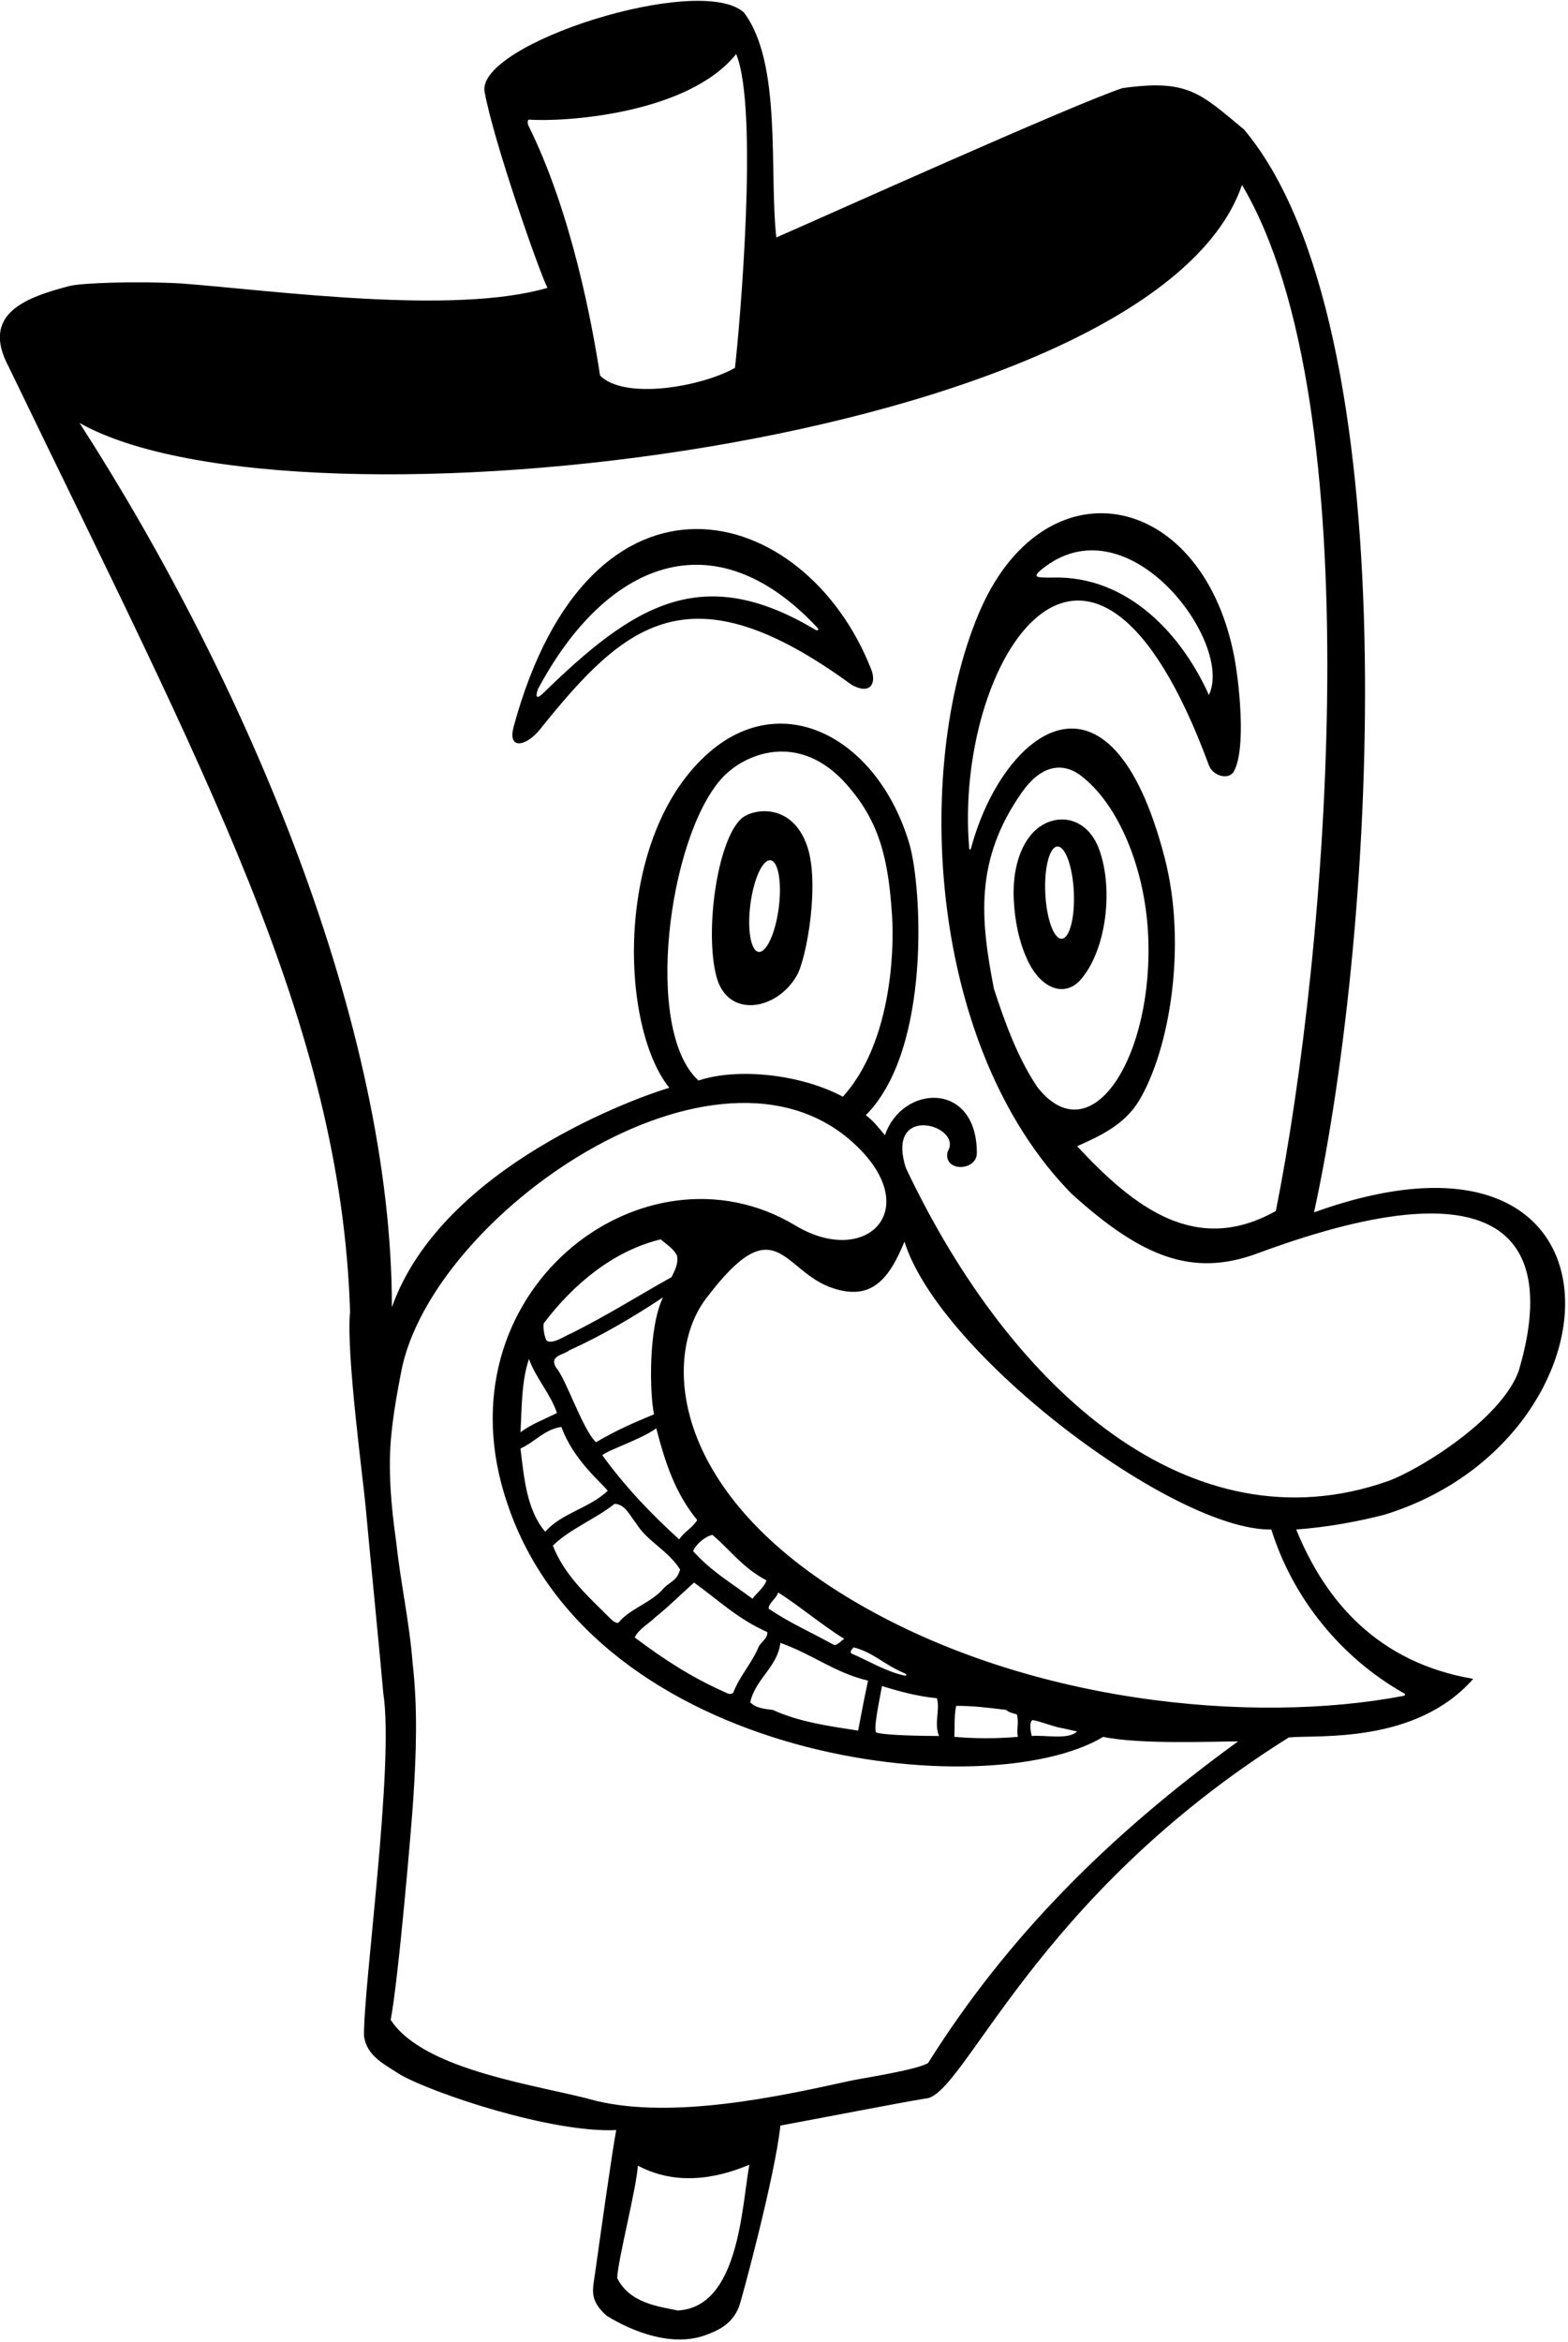 <?xml version="1.0" encoding="UTF-8"?>
<svg xmlns="http://www.w3.org/2000/svg" xmlns:xlink="http://www.w3.org/1999/xlink" width="420pt" height="627pt" viewBox="0 0 420 627" version="1.1">
<g id="surface1">
<path style=" stroke:none;fill-rule:nonzero;fill:rgb(0%,0%,0%);fill-opacity:1;" d="M 351.973 324.562 C 368.902 246.871 377.281 87.133 333.219 34.668 C 321.43 24.91 318.195 21.133 300.676 23.59 C 288.031 27.684 218.098 59.188 207.941 63.57 C 205.973 45.898 209.539 16.961 199.27 3.355 C 187.52 -7.328 127.512 11.711 129.805 24.566 C 132.156 37.746 144.523 73.031 146.641 77.062 C 121.488 84.422 73.395 77.789 48.73 75.898 C 37.016 75.211 21.859 75.727 18.641 76.562 C 7.102 79.574 -5.359 83.898 2.359 98.258 C 54.641 206.562 91.309 273.898 93.77 351.172 C 92.641 362.062 97.355 396.641 97.961 403.598 C 98.562 410.52 101.84 443.664 102.684 453.422 C 105.641 472.562 97.262 532.305 97.504 545.07 C 98.227 550.488 103.039 552.652 107.258 555.43 C 115.93 560.367 147.641 571.062 165.066 570.242 C 164.117 574.91 160.609 599.871 159.391 608.582 C 158.758 613.105 157.766 615.773 162.539 619.98 C 169.605 624.324 180.062 628.328 188.867 625.176 C 192.934 623.719 196.145 621.93 197.906 617.652 C 198.562 616.07 207.699 582.164 209.027 569.035 C 219.289 567.137 242.062 562.719 247.805 561.812 C 258.141 561.562 276.641 508.062 345.207 465.133 C 352.727 464.367 379.141 467.062 394.617 449.445 C 369.133 445.102 355.055 428.754 347.195 409.461 C 355.625 408.859 364.02 407.27 370.891 405.488 C 436.723 385.152 439.859 292.938 351.973 324.562 Z M 141.461 33.465 C 141.344 32.863 141.211 32.199 141.703 32.02 C 151.195 32.715 184.328 30.539 197.184 14.469 C 203.309 29.23 198.066 88.141 196.863 98.496 C 187.703 103.605 167.301 107.113 160.73 100.547 C 158.805 87.898 153.309 57.23 141.461 33.465 Z M 181.566 618.535 C 176.375 617.492 168.641 616.562 165.324 609.863 C 165.43 605.281 170.605 585.297 170.848 579.758 C 182.641 586.062 194.695 582.043 200.715 579.516 C 198.641 591.062 197.906 617.652 181.566 618.535 Z M 248.59 552.297 C 245.336 554.223 230.977 556.328 227.543 557.09 C 208.547 561.297 180.363 567.375 159.648 562.414 C 145.195 558.32 113.641 554.562 104.648 540.734 C 106.742 529.746 110.23 488.977 110.711 481.469 C 111.473 469.559 111.93 457.449 110.512 445.109 C 109.68 434.328 107.301 423.754 106.176 413.18 C 105.969 411.242 104.277 401.297 104.438 390.707 C 104.566 381.992 106.406 372.848 107.434 367.371 C 115.305 325.363 192.258 271.602 229.172 306.512 C 247.637 323.973 231.926 339.434 213.016 328.062 C 172.266 303.562 116.605 346.129 135.922 402.598 C 159.262 472.117 264.605 483.52 295.496 464.98 C 305.414 467.055 325.004 466.188 331.629 466.188 C 296.641 491.562 269.559 518.922 248.59 552.297 Z M 187.105 289.266 C 172.324 275.93 178.98 224.492 193.203 208.512 C 199.234 201.734 213.965 195.57 226.719 209.941 C 235.598 219.941 237.941 229.914 238.934 245.004 C 239.602 255.211 238.531 279.508 225.766 293.602 C 214.812 287.699 197.797 285.703 187.105 289.266 Z M 209.027 439.812 C 217.816 442.941 223.477 447.758 232.512 449.926 C 231.547 454.383 230.703 458.84 229.859 463.297 C 222.031 462.09 214.086 461.008 206.98 457.754 C 204.812 457.516 202.402 457.273 200.957 455.707 C 202.281 449.566 208.305 446.195 209.027 439.812 Z M 205.895 430.656 C 205.773 429.211 208.062 427.887 208.426 426.32 C 213.844 429.695 220.227 435.113 226.129 438.727 C 225.137 439.359 224.551 440.281 223.477 440.414 C 217.238 436.945 211.555 434.512 205.895 430.656 Z M 251.539 464.742 C 247.324 464.742 236.914 464.582 234.672 463.793 C 233.918 462.645 235.641 454.863 236.242 451.371 C 240.941 452.816 245.758 454.145 250.938 454.625 C 251.902 457.516 250.094 461.488 251.539 464.742 Z M 242.109 448.535 C 237.281 447.43 233.059 444.852 228.176 442.699 C 227.453 442.34 228.176 441.496 228.656 441.016 C 234.055 442.418 236.324 445.383 242.316 447.965 C 243.008 448.266 242.906 448.719 242.109 448.535 Z M 203.246 440.773 C 201.438 445.23 198.309 448.359 196.379 453.18 C 195.418 453.902 194.664 453.164 193.73 452.816 C 184.938 448.844 178.074 444.387 170.004 438.367 C 171.09 436.078 173.859 434.633 175.547 432.945 C 179.156 430.055 182.41 426.805 185.902 423.672 C 192.164 428.129 197.586 433.43 205.535 436.922 C 205.621 438.668 204.09 439.328 203.246 440.773 Z M 175.184 378.629 C 169.645 380.918 164.945 382.965 159.648 386.098 C 156.035 382.727 151.535 368.879 148.93 366.105 C 147.004 362.852 151.098 362.73 152.422 361.527 C 160.973 357.676 169.402 352.734 177.594 347.316 C 173.617 355.508 174.008 372.965 175.184 378.629 Z M 149.172 378.27 C 146.16 379.836 142.426 381.16 139.414 383.445 C 139.777 377.184 139.656 369.598 141.703 363.816 C 143.391 368.754 147.605 373.332 149.172 378.27 Z M 150.375 382.004 C 153.641 391.062 161.453 397.176 162.777 399.105 C 157.84 403.801 150.496 405.004 146.039 410.062 C 141.102 404.281 140.379 395.73 139.414 387.781 C 143.391 385.977 145.918 382.605 150.375 382.004 Z M 164.586 402.598 C 167.477 402.598 168.922 406.09 170.367 407.773 C 173.379 412.715 178.918 415 182.168 420.18 C 181.324 423.191 179.633 423.336 177.836 425.117 C 174.703 428.973 168.68 430.656 165.672 434.391 C 165.191 434.688 164.223 434.031 163.641 433.445 C 157.496 427.305 151.34 421.984 148.086 413.797 C 152.543 409.34 159.891 406.449 164.586 402.598 Z M 201.559 428.008 C 195.777 423.672 190.48 420.66 185.66 415.242 C 186.383 413.438 188.914 411.27 190.84 410.906 C 195.777 415.121 198.91 419.699 205.293 423.07 C 204.812 424.879 202.398 426.73 201.559 428.008 Z M 181.93 412.109 C 174.461 405.367 167.355 397.898 161.336 389.59 C 162.719 388.234 171.934 385.254 175.785 382.363 C 178.195 391.637 180.844 399.707 186.746 406.934 C 185.539 408.98 183.133 410.184 181.93 412.109 Z M 179.883 341.898 C 170.605 347.074 162.898 352.016 153.023 356.953 C 151.59 357.457 148.379 359.801 146.629 359.039 C 145.883 358.715 145.195 354.543 145.797 354.062 C 153.504 343.945 164.105 334.91 176.988 331.781 C 178.316 332.984 180.484 334.309 181.324 336.117 C 181.809 338.406 180.605 340.332 179.883 341.898 Z M 272.617 464.98 C 266.836 465.465 261.414 465.465 255.633 464.98 C 255.754 462.574 255.562 458.996 256.117 456.672 C 260.812 456.672 264.547 457.152 269.484 457.754 C 270.242 458.48 271.434 458.66 272.375 458.961 C 272.977 461.129 272.254 462.691 272.617 464.98 Z M 276.598 460.48 C 278.746 460.82 282.957 462.527 284.777 462.691 C 285.984 462.934 287.309 463.297 288.512 463.535 C 286.105 465.824 280.246 464.438 276.348 464.742 C 275.871 462.645 275.773 460.895 276.598 460.48 Z M 375.828 453.18 C 376.551 453.422 376.492 453.938 375.828 454.023 C 335.711 461.688 273.977 456.16 226.883 427.539 C 179.086 398.496 177.707 362.82 188.992 347.805 C 207.961 322.566 209.516 340.383 223.062 344.848 C 232.84 348.066 237.82 343.363 242.266 332.383 C 251.637 362.52 314.379 409.848 340.539 409.469 C 346.32 428.016 359.328 443.785 375.828 453.18 Z M 242.629 312.633 C 237.074 295.047 258.215 301.352 253.828 308.297 C 252.539 313.836 261.66 313.629 261.656 308.656 C 261.641 289.312 241.641 290.312 237.039 303.93 C 235.195 301.672 233.688 299.844 231.91 298.539 C 249.5 280.949 246.945 237.23 243.566 225.852 C 235.312 198.031 210.219 184.055 190.141 201.266 C 164.465 223.27 165.805 274.473 179.277 291.211 C 171.727 293.402 118.434 312.004 104.969 349.965 C 105.004 274.48 65.906 182.426 21.309 113.23 C 78.812 145.793 308.945 118.953 332.672 49.516 C 367.605 108.137 355.633 254.77 341.746 324.191 C 320.391 336.188 303.828 323.301 288.512 306.852 C 294.777 304.082 301.16 301.07 305.012 294.809 C 313.527 280.68 317.902 252.602 311.984 229.723 C 297.355 173.145 268.641 195.898 260.199 226.715 C 259.953 227.621 259.664 227.766 259.598 226.938 C 255.434 177.117 291.973 118.562 323.801 204.844 C 324.867 207.73 328.965 208.871 330.426 206.648 C 334 200.473 331.809 181.684 330.438 174.984 C 321.422 130.84 279.23 123.34 262.055 164.496 C 244.578 206.375 248.719 280.637 287.066 319.617 C 305.789 336.527 319.371 342.004 336.812 335.547 C 406.348 309.785 416.422 334.703 406.781 367.066 C 401.973 380.23 379.57 393.789 371.641 396.562 C 319.086 414.941 270.895 372.453 242.629 312.633 Z M 277.793 290.934 C 272.508 282.984 269.121 273.609 266.23 264.699 C 262.641 246.23 260.938 230.211 273.805 211.996 C 278.496 205.355 284.211 203.578 289.629 207.734 C 299.512 215.316 306.562 232.137 307.508 249.723 C 309.273 282.699 292.309 309.562 277.793 290.934 Z M 280.027 151.652 C 302.914 134.676 330.523 172.309 323.801 186.055 C 316.695 170.156 302.242 154.02 281.891 154.621 C 277.48 154.645 275.918 154.703 280.027 151.652 "/>
<path style=" stroke:none;fill-rule:nonzero;fill:rgb(0%,0%,0%);fill-opacity:1;" d="M 137.594 194.523 C 135.867 200.895 140.973 199.82 144.613 195.289 C 167.367 166.941 184.641 151.562 228.121 183.34 C 233.043 186.074 234.867 183.039 233.355 179.191 C 215.547 133.824 158.008 119.281 137.594 194.523 Z M 218.234 168.5 C 187.719 150.316 169.414 162.305 145.559 185.512 C 143.836 187.188 143.293 186.859 144.074 184.52 C 162.246 150.441 191.156 138.445 218.777 167.871 C 219.512 168.652 219.188 169.066 218.234 168.5 "/>
<path style=" stroke:none;fill-rule:nonzero;fill:rgb(0%,0%,0%);fill-opacity:1;" d="M 198.586 219.141 C 192.113 224.977 188.695 249.395 191.918 261.496 C 194.914 272.746 208.094 270.555 213.453 261.121 C 216.086 256.48 219.695 236.125 216.109 226.23 C 211.926 214.68 201.512 216.504 198.586 219.141 Z M 208.59 243.059 C 207.707 249.828 205.293 255.098 203.199 254.824 C 201.102 254.551 200.117 248.84 201 242.07 C 201.883 235.301 204.293 230.031 206.391 230.305 C 208.484 230.578 209.469 236.289 208.59 243.059 "/>
<path style=" stroke:none;fill-rule:nonzero;fill:rgb(0%,0%,0%);fill-opacity:1;" d="M 276.422 223.191 C 272.473 227.668 271.262 234.496 271.539 240.684 C 271.809 246.465 272.895 251.977 275.195 256.961 C 278.922 265.023 285.336 266.941 289.418 262.309 C 296.199 254.617 298.34 238.422 294.488 227.59 C 290.965 217.684 281.504 217.434 276.422 223.191 Z M 284.391 251.312 C 282.281 251.414 280.309 245.965 279.988 239.145 C 279.668 232.324 281.117 226.719 283.23 226.617 C 285.34 226.52 287.312 231.969 287.633 238.785 C 287.953 245.605 286.504 251.215 284.391 251.312 "/>
</g>
</svg>
